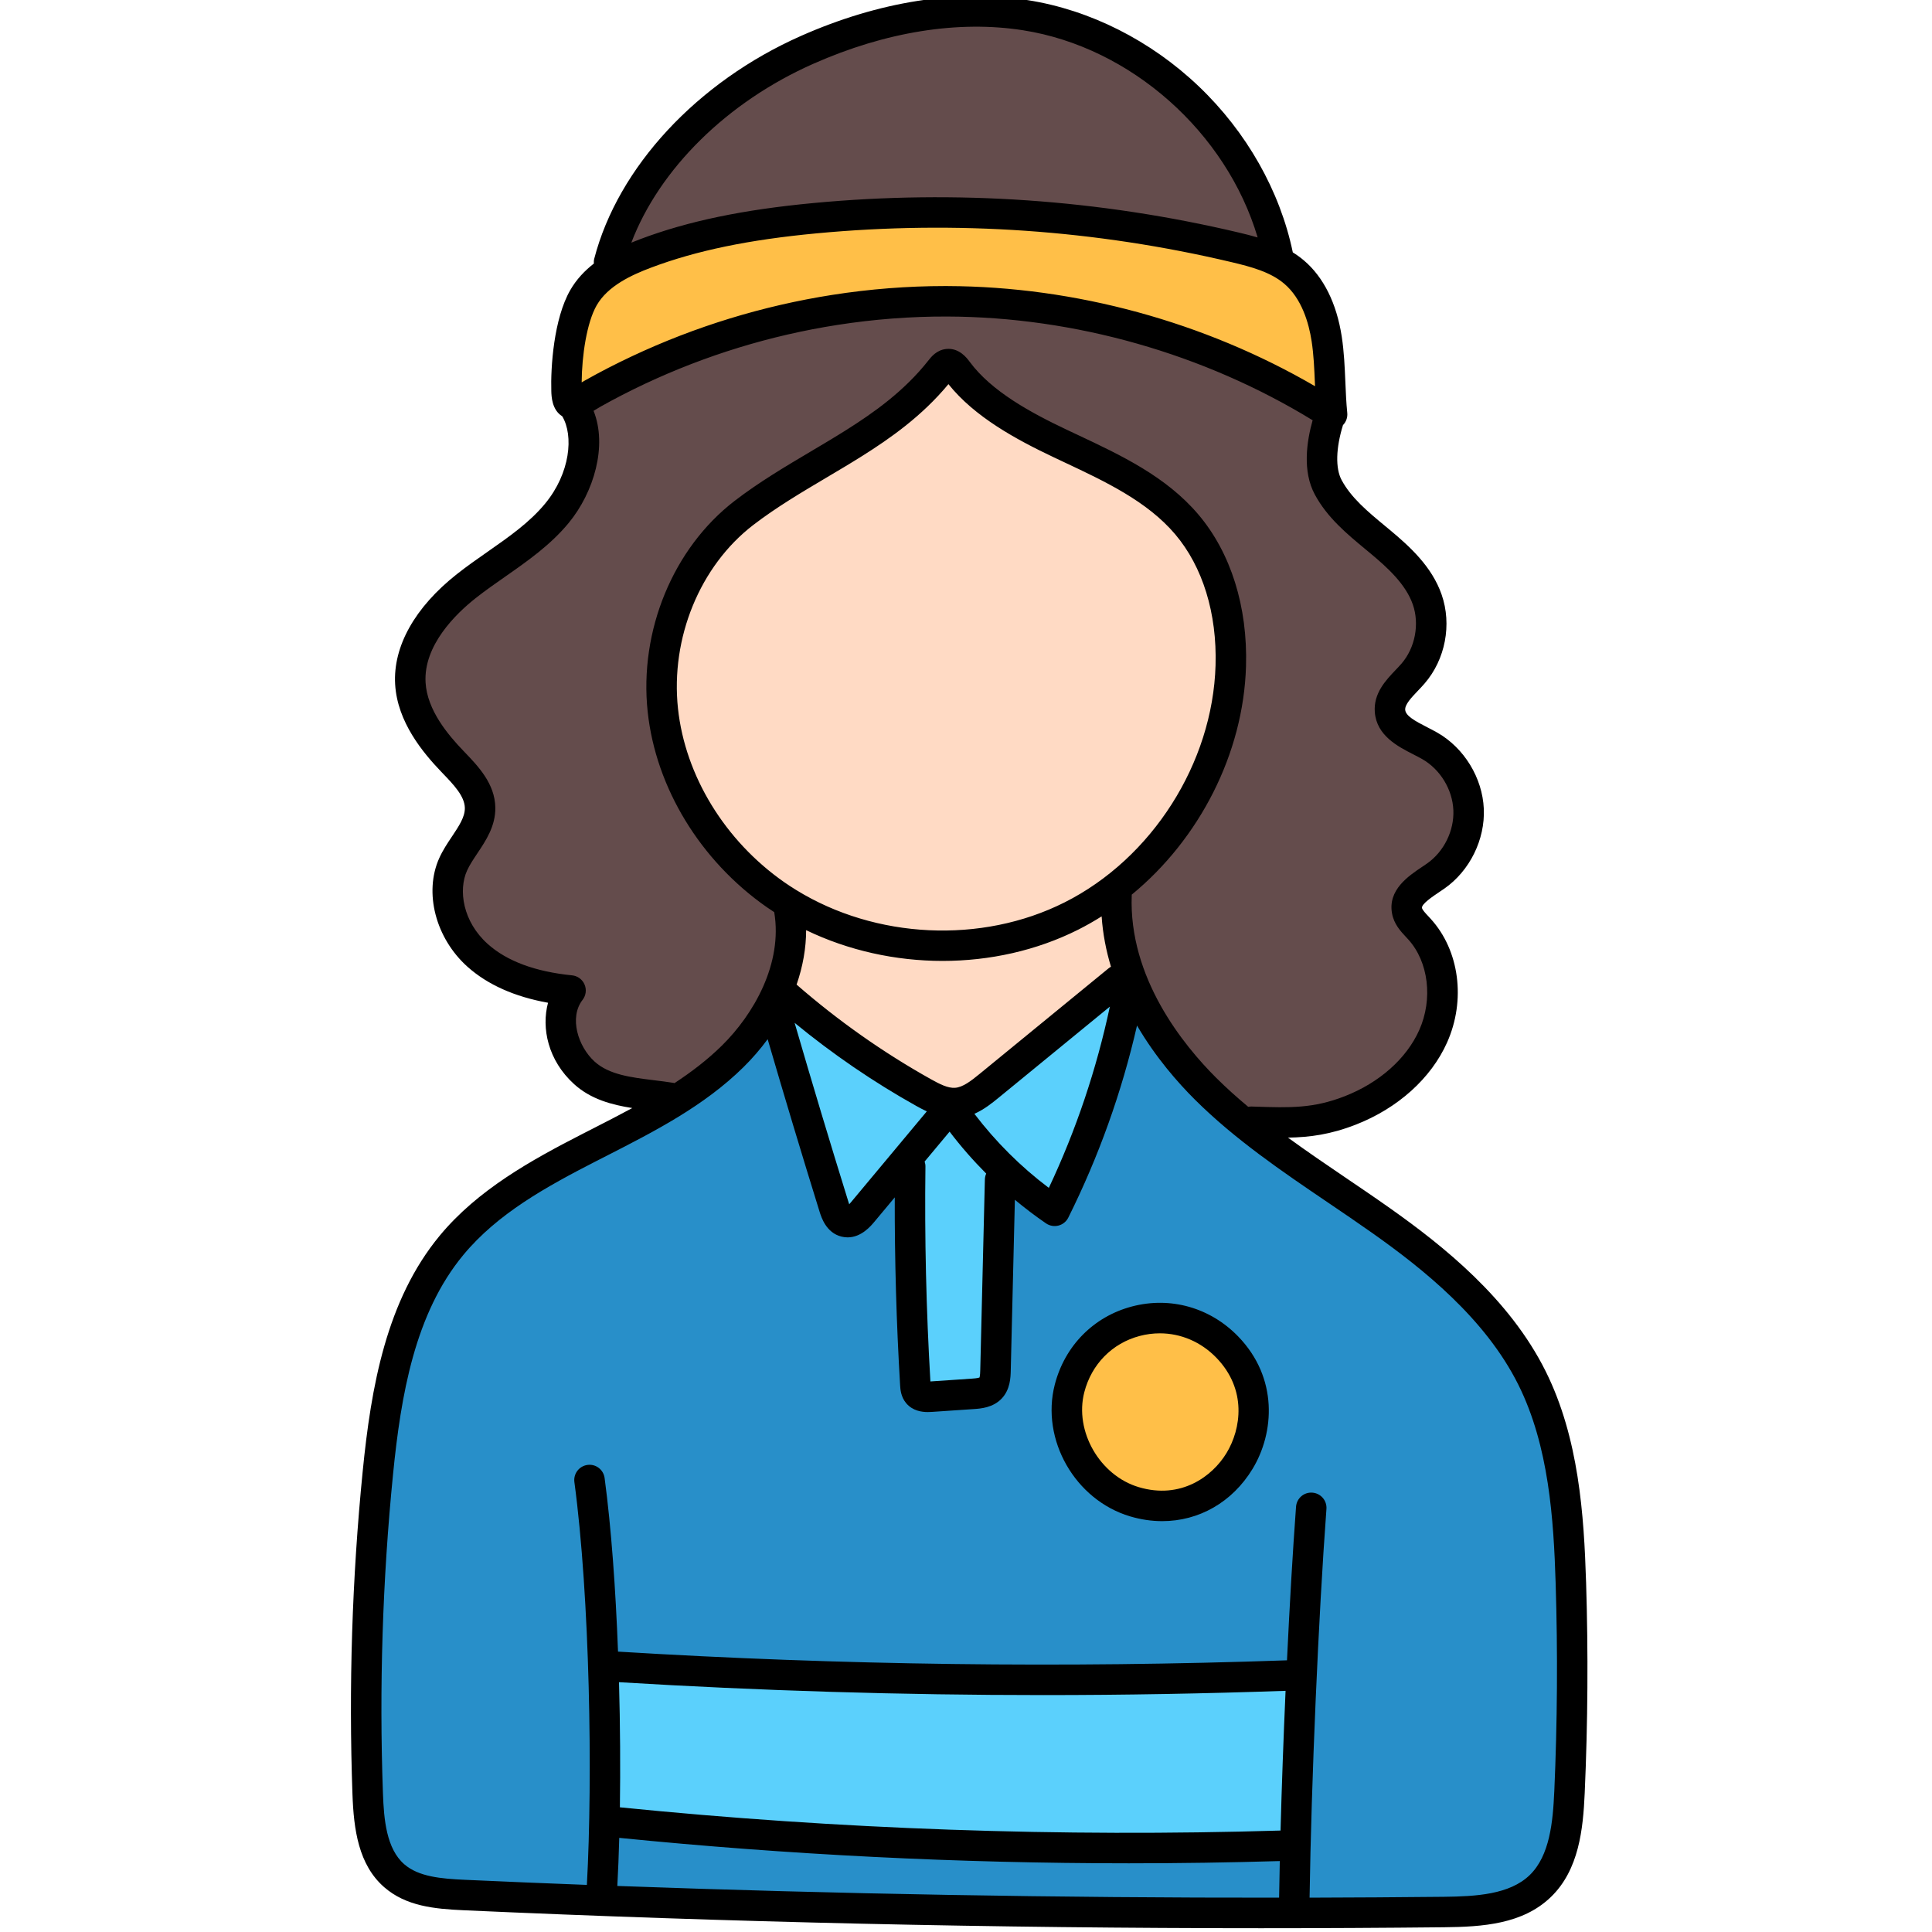 <svg height="511pt" viewBox="-92 1 511 512" width="511pt" xmlns="http://www.w3.org/2000/svg"><path d="m253.984 106.809c-28.598-16.641-62.453-25.871-95.336-25.996h-.684c-9.746 0-19.594.766-29.262 2.281-18.043 2.832-35.559 8.199-52.066 15.957-4.152 1.953-8.199 4.035-12.035 6.188-.277.168-.621.363-.961.559l-6.047 3.48.051-6.973c.047-6.789 1.258-16.723 4.516-22.379 3.578-6.262 10.68-9.562 16.469-11.738 12.348-4.652 26.625-7.617 44.922-9.328 10.688-1.008 21.531-1.516 32.234-1.516 26.531 0 53.117 3.105 79.02 9.234 5.773 1.367 11.305 2.898 15.609 6.555 5.602 4.738 7.785 12.211 8.633 17.641.598 3.926.758 7.816.914 11.582l.309 8.109zm0 0" fill="#ffbf48"/><path d="m215.445 400.039c-2.395 0-4.848-.367-7.293-1.098-12.332-3.664-20.355-17.68-17.168-29.992 2.273-8.828 8.816-15.469 17.5-17.766 2.133-.562 4.277-.844 6.379-.844 6.707 0 13.039 2.723 17.84 7.664 9.77 10.078 7.863 22.531 3.266 30.137-3.488 5.754-10.707 11.898-20.523 11.898zm0 0" fill="#ffbf48"/><path d="m235.734 297.395c-3.25-2.711-6.102-5.289-8.711-7.891-9.18-9.125-24.422-27.895-23.605-51.215-.004-.062-.004-.125-.004-.188v-1.895l1.461-1.199c17.414-14.297 28.191-35.816 28.832-57.566.43-14.793-3.711-28.109-11.664-37.496-7.977-9.414-19.527-14.844-30.695-20.094l-2.891-1.363c-9.902-4.699-20.871-10.66-27.211-19.254-.617-.828-1.441-1.781-2.375-1.781-.066 0-.133.004-.199.012-.801.09-1.383.754-1.91 1.426-6.875 8.766-15.43 14.762-22.895 19.473-3.129 1.973-6.367 3.887-9.496 5.738l-.176.105c-6.562 3.891-13.352 7.914-19.562 12.695-15.223 11.691-23.664 32.219-21.512 52.301 2.039 18.984 13.199 37.273 29.855 48.918.613.43 1.238.84 1.867 1.242l1.492.957.293 1.746c1.68 9.977-1.371 25.418-14.965 38.832-3.688 3.641-8.016 7.07-13.227 10.488l-1.465.961-1.789-.449c-1.531-.246-3.102-.445-4.84-.66-6.473-.789-13.172-1.609-17.945-5.934-5.84-5.285-8.711-15.305-3.672-21.789-10.633-1.121-18.902-4.246-24.605-9.344-3.719-3.32-6.266-7.504-7.367-12.094-1.016-4.246-.711-8.508.863-12 .809-1.789 1.949-3.496 3.051-5.148 2.043-3.043 4.148-6.18 4.098-9.844-.066-4.766-3.754-8.594-7.004-11.973l-.352-.375c-4.52-4.703-10.625-12-11.117-20.629-.688-11.703 8.969-21.152 14.785-25.742 2.465-1.938 5.086-3.777 7.625-5.559l.363-.254c5.73-4.004 11.602-8.105 16.059-13.52 6.332-7.691 8.84-18.492 5.965-25.68l-1.258-3.145 3.258-1.984c.5-.305 1.023-.625 1.586-.938 3.703-2.09 7.746-4.172 11.996-6.168 16.477-7.754 33.988-13.121 52.043-15.953 9.707-1.52 19.527-2.289 29.188-2.289h.746c34.336.133 69.422 10.105 98.801 28.078l2.59 1.582-.828 2.918c-1.375 4.859-2.445 11.699.242 16.695 2.934 5.453 7.832 9.504 12.57 13.426l1.184.973c4.883 4.074 10.258 8.941 12.488 15.371 2.25 6.48.75 14.332-3.734 19.531-.555.633-1.129 1.242-1.703 1.848-2.742 2.879-4.664 5.145-4.438 8.125.285 3.68 3.641 5.68 7.996 7.91l.227.117c.832.422 1.617.824 2.375 1.262 5.902 3.379 9.918 9.969 10.23 16.785.312 6.809-3.102 13.73-8.695 17.633-.363.258-.777.531-1.199.816l-.18.121c-3.918 2.625-6.859 4.906-6.238 8.297.312 1.691 1.531 2.988 2.711 4.242l.566.605c6.465 7.137 7.941 18.789 3.652 28.402-3.816 8.531-11.828 15.688-21.98 19.641-6.77 2.629-12.168 3.168-18.195 3.168-2.215 0-4.543-.078-7.004-.156l-.992-.031-1.871.375zm0 0" fill="#644c4c"/><path d="m71.074 63.887c7.852-20.625 26.691-39.191 50.395-49.664 15.238-6.734 30.293-10.148 44.75-10.148 4.441 0 8.824.332 13.035.992 29.805 4.672 56.688 28.41 65.375 57.727l2.094 7.062-7.062-2.09c-1.383-.41-2.871-.793-4.824-1.25-25.922-6.137-52.52-9.246-79.062-9.246-10.699 0-21.539.508-32.227 1.512-18.328 1.715-32.609 4.684-44.941 9.332-.742.273-1.484.562-2.227.879l-8.645 3.672zm0 0" fill="#644c4c"/><path d="m250.555 503.84c.469-31.297 2.352-74.719 4.48-103.246-.922 11.34-1.75 25.379-2.477 40.598l-.176 3.676-3.68.129c-21.402.754-43.176 1.137-64.727 1.137-37.66 0-75.66-1.16-112.949-3.449l-3.617-.223-.133-3.621c-.66-17.656-1.879-33.434-3.52-45.625 4.035 30.625 4.852 78.719 3.258 107.523l-.219 3.93-3.93-.152c-10.723-.418-21.598-.871-32.332-1.352-7.047-.324-13.758-.957-18.516-5.086-5.969-5.188-6.766-13.918-7.043-21.695-1.02-28.301-.113-56.926 2.695-85.078 2.164-21.688 6.031-44 19.539-60.289 9.57-11.551 22.754-18.852 36.559-25.918l2.586-1.328c12.457-6.355 25.328-12.922 35.355-22.816 2.148-2.113 4.168-4.445 6-6.934l4.797-6.52 2.266 7.77c4.395 15.102 9.012 30.445 13.719 45.602.535 1.727 1.309 3.543 2.965 3.957.219.055.449.082.676.082 1.77 0 3.379-1.934 3.984-2.66l12.523-15.016-.027 11.082c-.039 16.438.438 33.105 1.414 49.543.039.738.094 1.73.688 2.43.188.23.77.918 2.648.918.328 0 .617-.023.824-.039l11.113-.754c1.414-.094 3.531-.234 4.773-1.562 1.199-1.289 1.25-3.332 1.281-4.688l1.289-53.57 6.352 5.273c2.652 2.203 5.336 4.234 7.969 6.039 7.969-15.883 13.988-32.711 17.949-50.031l2.25-9.855 5.102 8.73c4.84 8.277 10.668 14.797 14.707 18.809 10.371 10.324 22.719 18.695 34.66 26.789 4.121 2.793 8.086 5.492 11.898 8.18 13.766 9.73 30.746 23.254 39.91 41.645 8.477 16.969 9.766 36.922 10.309 54.289.578 18.324.457 37.008-.359 55.531-.398 8.777-1.352 18.652-7.742 24.816-6.379 6.148-16.117 6.762-25.543 6.859-12.824.141-25.73.195-35.539.23l-4.074.012zm-35.645-153.578c-2.152 0-4.32.285-6.445.848-8.711 2.305-15.273 8.965-17.559 17.82-3.246 12.57 4.641 26.352 17.23 30.098 2.465.727 4.945 1.094 7.359 1.094 8.445 0 15.93-4.352 20.527-11.934 4.984-8.23 5.91-20.77-3.27-30.23-4.809-4.965-11.145-7.695-17.844-7.695zm0 0" fill="#288fc9"/><path d="m241.695 507.902c-56.617 0-114.066-1.043-170.746-3.105l-4.074-.148.227-4.07c.215-3.848.387-8.098.504-12.633l.113-4.305 4.285.43c44.516 4.457 89.82 6.719 134.66 6.719 13.137 0 26.555-.195 39.875-.586l4.203-.125-.09 4.207c-.066 3.344-.129 6.574-.18 9.68l-.062 3.934zm0 0" fill="#288fc9"/><path d="m157.301 251.602c-14.707 0-28.82-3.902-40.824-11.289l-.203-.121c-1.18-.738-2.238-1.434-3.238-2.125-16.656-11.641-27.805-29.91-29.836-48.871-2.156-20.051 6.273-40.555 21.477-52.238 6.332-4.852 13.457-9.066 19.742-12.789l.727-.434c2.895-1.715 5.883-3.488 8.754-5.305 7.047-4.445 15.152-10.078 21.867-18.184l3.137-3.785 3.066 3.84c6.473 8.102 17.004 13.77 26.449 18.246l2.98 1.398c11.129 5.246 22.637 10.668 30.578 20.051 7.945 9.367 12.086 22.664 11.656 37.441-.801 27.359-17.77 53.996-42.223 66.285-10.254 5.156-22.047 7.879-34.109 7.879zm0 0" fill="#ffdac4"/><path d="m160.297 293.289c-2.789 0-5.367-1.309-7.98-2.766-12.898-7.195-25.125-15.805-36.34-25.59l-2.035-1.773.883-2.551c1.535-4.422 2.309-8.832 2.309-13.109v-6.375l5.742 2.773c10.5 5.07 22.406 7.75 34.438 7.75 12.094 0 23.895-2.715 34.125-7.852 1.957-.984 3.93-2.105 5.871-3.328l5.668-3.582.457 6.688c.285 4.168 1.062 8.355 2.309 12.449l.934 3.074-2.797 1.578-.035.027-.055.031-34.152 27.949c-2.773 2.277-5.531 4.348-8.738 4.586-.211.016-.406.02-.602.02zm0 0" fill="#ffdac4"/><g fill="#5bd0fc"><path d="m184.023 446.211c-37.371 0-75.133-1.145-112.234-3.402l-4.359-.266.117 4.363c.301 11.109.379 22.52.23 32.996l-.055 3.668 3.652.371c44.699 4.496 90.207 6.773 135.25 6.773 13.43 0 27.004-.203 40.352-.605l3.773-.117.105-3.773c.312-11.527.77-24.309 1.328-36.953l.188-4.324-4.324.152c-21.352.738-42.891 1.117-64.023 1.117zm0 0"/><path d="m186.965 321.953 2.098-4.445c7.332-15.551 12.875-32.004 16.477-48.906l2.371-11.148-38.223 31.293c-1.527 1.258-3.434 2.82-5.574 3.762l-4.645 2.047 3.074 4.039c5.887 7.727 12.781 14.59 20.496 20.398zm0 0"/><path d="m150.07 367.332.238 4.031 15.055-1.02c1.391-.098 2.426-.234 3.297-.613l1.559-.672.602-1.586c.336-.891.422-1.906.453-3.316l1.219-50.484 1.156-2.523-1.961-1.965c-3.414-3.426-6.559-7.027-9.344-10.707l-3.035-4.012-9.844 11.793-1.434 1.691.723 2.125c-.25 18.875.195 38.141 1.316 57.258zm0 0"/><path d="m154.832 291.922c-.848-.406-1.711-.855-2.559-1.324-11.09-6.195-21.738-13.469-31.648-21.625l-10-8.234 3.617 12.438c4.809 16.516 9.625 32.539 14.316 47.625.043.137.086.277.145.457l1.867 6.531 4.809-4.828c.188-.188.383-.41.605-.672l23.484-28.145zm0 0"/></g><path d="m327.828 420.34c-.559-17.793-1.891-38.258-10.734-55.984-9.566-19.188-27.047-33.141-41.207-43.152-3.941-2.789-7.992-5.535-11.914-8.191-5.043-3.418-10.148-6.895-15.145-10.527 5.852-.105 11.27-.836 17.938-3.43 11.148-4.34 19.977-12.273 24.219-21.77 5.012-11.223 3.289-24.375-4.289-32.734-.219-.242-.445-.484-.668-.727-.711-.754-1.59-1.691-1.684-2.195-.188-1.031 2.867-3.078 4.508-4.18.492-.328.973-.652 1.434-.973 6.707-4.684 10.805-12.988 10.438-21.16-.367-8.172-5.188-16.078-12.285-20.141-.898-.516-1.832-.992-2.738-1.457-3.324-1.699-5.688-3.027-5.809-4.613-.109-1.395 1.633-3.223 3.312-4.992.637-.664 1.266-1.328 1.84-1.996 5.492-6.359 7.262-15.602 4.504-23.539-2.57-7.414-8.43-12.734-13.719-17.141l-1.203-.996c-4.645-3.848-9.031-7.48-11.582-12.219-1.676-3.117-1.523-8.477.359-14.566.828-.844 1.258-2.02 1.137-3.227-.273-2.699-.387-5.395-.508-8.25-.168-3.914-.336-7.965-.961-12.016-1.352-8.773-4.816-15.738-10.027-20.152-.938-.793-1.922-1.496-2.938-2.129-3.387-16.289-12.242-31.918-24.945-44.023-12.73-12.129-28.809-20.234-45.273-22.816-18.684-2.93-39.457.34-60.07 9.453-27.539 12.172-48.551 34.809-54.84 59.074-.113.43-.133.859-.102 1.281-2.438 1.895-4.625 4.195-6.262 7.047-4.367 7.617-5.207 20.414-5.012 26.773.039 1.375.156 4.961 2.895 6.648 3.07 5.133 2.117 15.074-4.52 23.125-4.117 4.996-9.52 8.77-15.234 12.762-2.715 1.895-5.52 3.855-8.191 5.965-11.121 8.781-16.922 19.145-16.336 29.184.586 9.969 7.289 18.035 12.277 23.238l.324.34c2.867 2.98 5.828 6.062 5.871 9.203.031 2.391-1.562 4.77-3.402 7.531-1.199 1.789-2.434 3.637-3.379 5.734-4.117 9.129-.969 21.246 7.492 28.809 5.301 4.734 12.461 7.934 21.332 9.531-1.789 6.688-.031 15.277 6.93 21.582 4.414 3.996 9.98 5.473 15.398 6.32-3.496 1.895-7.039 3.707-10.547 5.5l-2.602 1.328c-13.633 6.984-27.789 14.82-37.84 26.941-14.215 17.152-18.23 40.168-20.453 62.488-2.824 28.352-3.734 57.164-2.711 85.629.332 9.273 1.586 18.672 8.438 24.621 5.758 5 13.219 5.73 21 6.086 70.059 3.164 140.938 4.762 211.344 4.762 16.184 0 32.344-.086 48.461-.254 10.25-.105 20.879-.812 28.336-8.004 7.469-7.203 8.551-18.004 8.977-27.559.824-18.52.949-37.305.367-55.844zm-204.746-402.457c19.191-8.488 38.406-11.551 55.555-8.859 28.648 4.492 53.922 27.137 62.152 54.902-1.68-.492-3.375-.914-5.047-1.309-36.922-8.734-74.797-11.363-112.57-7.82-18.688 1.754-33.297 4.793-45.98 9.57-.777.293-1.574.605-2.383.941 7.438-19.523 25.379-37.309 48.273-47.426zm-57.461 64.035c2.957-5.156 9.258-8.051 14.418-9.992 11.992-4.516 25.938-7.406 43.891-9.09 36.898-3.465 73.891-.895 109.953 7.637 5.27 1.246 10.305 2.621 13.941 5.703 4.68 3.961 6.535 10.461 7.266 15.219.555 3.605.711 7.258.871 11.125.016.273.023.551.035.828-29.277-17.031-63.535-26.414-97.328-26.539-.234-.004-.469-.004-.703-.004-9.93 0-19.98.789-29.883 2.34-18.422 2.887-36.301 8.363-53.145 16.285-4.258 2-8.391 4.129-12.289 6.324-.344.191-.676.387-1 .578.051-7.09 1.352-15.844 3.973-20.414zm20.398 206.059c-1.727-.281-3.488-.496-5.188-.703-6.125-.754-11.914-1.465-15.746-4.934-4.418-4.004-6.82-11.711-3.195-16.367.902-1.16 1.102-2.719.52-4.07-.578-1.352-1.848-2.281-3.309-2.426-9.746-.973-17.254-3.762-22.32-8.289-6.688-5.98-7.836-14.32-5.512-19.465.668-1.484 1.668-2.984 2.73-4.57 2.266-3.387 4.832-7.227 4.766-12.125-.09-6.328-4.543-10.965-8.121-14.691l-.324-.336c-4.105-4.277-9.613-10.812-10.039-18.117-.582-9.887 8.066-18.262 13.277-22.375 2.484-1.961 5.191-3.855 7.809-5.68 5.91-4.129 12.023-8.398 16.844-14.246 6.707-8.141 10.293-20.461 6.59-29.711.004 0 .004-.004.008-.004.555-.344 1.156-.715 1.801-1.078 3.727-2.098 7.684-4.133 11.766-6.055 16.148-7.59 33.293-12.844 50.957-15.613 9.715-1.523 19.594-2.281 29.305-2.238 33.723.125 67.926 9.867 96.723 27.488-1.578 5.574-2.754 13.492.574 19.676 3.297 6.125 8.504 10.438 13.543 14.609l1.184.984c4.453 3.711 9.363 8.125 11.258 13.582 1.797 5.188.598 11.461-2.988 15.617-.492.57-1.031 1.133-1.574 1.703-2.629 2.762-5.902 6.203-5.52 11.184.48 6.215 6.09 9.086 10.184 11.18.859.441 1.672.855 2.402 1.273 4.754 2.723 7.984 8.02 8.23 13.496.246 5.473-2.5 11.039-6.992 14.176-.418.293-.859.586-1.305.887-3.625 2.426-9.105 6.098-7.953 12.348.52 2.84 2.301 4.738 3.73 6.262.195.211.391.418.578.625 5.375 5.926 6.566 15.805 2.898 24.016-3.379 7.57-10.59 13.961-19.777 17.535-8.312 3.238-14.402 3.043-23.613 2.75l-1-.035c-.043 0-.086 0-.129 0-.273 0-.543.027-.801.078-2.926-2.441-5.762-4.977-8.445-7.645-8.742-8.699-23.285-26.562-22.426-48.465 0-.035-.008-.07-.008-.109 17.93-14.727 29.617-37.387 30.293-60.543.461-15.777-4.016-30.051-12.617-40.195-8.547-10.086-20.512-15.715-32.082-21.156l-2.844-1.34c-9.441-4.477-19.883-10.113-25.703-18.008-.684-.93-2.773-3.758-6.238-3.371-2.523.277-3.984 2.145-4.605 2.938-6.512 8.301-14.715 14.035-21.883 18.555-3.074 1.938-6.289 3.84-9.398 5.684-6.723 3.984-13.676 8.102-20.141 13.066-16.301 12.52-25.352 34.465-23.051 55.902 2.156 20.117 13.949 39.469 31.543 51.766.656.461 1.324.898 1.992 1.332 2.301 13.672-5.5 27.113-13.824 35.32-3.801 3.75-8.074 7.016-12.609 9.988-.074-.016-.145-.047-.223-.059zm66.516 20.844 6.617-7.926c2.988 3.934 6.234 7.637 9.703 11.117-.215.48-.344 1.008-.355 1.566l-1.223 50.48c-.008.398-.035 1.555-.199 1.996-.445.191-1.641.273-2.051.301l-10.961.742c-1.113-18.891-1.559-38.055-1.316-56.973.008-.457-.082-.891-.215-1.305zm-16.496-187.008c7.355-4.641 15.754-10.5 22.805-19.012 6.957 8.707 17.941 14.66 27.863 19.363l2.863 1.352c10.789 5.074 21.949 10.32 29.359 19.066 7.309 8.621 11.109 20.957 10.703 34.738-.758 25.93-16.844 51.18-40.02 62.828-22.043 11.078-50.113 9.664-71.098-3.277-.039-.027-.078-.051-.117-.074-1.043-.645-2.078-1.312-3.082-2.016-15.711-10.98-26.23-28.18-28.145-46.012-2.004-18.699 5.824-37.789 19.941-48.637 6.078-4.668 12.82-8.66 19.336-12.523 3.156-1.871 6.422-3.801 9.59-5.797zm21.277 133.84c12.449-.004 24.867-2.73 35.922-8.285 2.125-1.07 4.195-2.25 6.207-3.52.316 4.668 1.195 9.129 2.473 13.344-.23.125-.453.273-.664.445l-34.145 27.957c-2.355 1.93-4.473 3.539-6.504 3.684-1.895.137-4.082-.984-6.34-2.242-12.711-7.098-24.688-15.547-35.66-25.109 1.66-4.797 2.523-9.668 2.527-14.426 11.184 5.398 23.695 8.152 36.184 8.152zm-6.988 38.434c.879.492 1.812.984 2.781 1.441l-20.113 24.105c-.168.199-.316.367-.449.512-.047-.141-.102-.301-.156-.48-4.906-15.781-9.703-31.762-14.309-47.602 10.066 8.273 20.871 15.672 32.246 22.023zm15.391 2.082c2.613-1.148 4.77-2.906 6.508-4.328l29.395-24.07c-3.531 16.578-8.945 32.703-16.172 48.031-7.465-5.621-14.066-12.207-19.73-19.633zm81.137 189.945c-58.227 1.754-117.117-.32-175.078-6.156.148-10.387.082-21.738-.234-33.16 37.305 2.27 74.926 3.418 112.488 3.418 21.43 0 42.84-.387 64.156-1.129-.555 12.52-1.016 25.234-1.332 37.027zm-175.758 14.684c.215-3.93.387-8.207.508-12.746 44.719 4.477 89.973 6.742 135.059 6.742 13.352 0 26.695-.199 39.992-.594-.074 3.348-.133 6.586-.18 9.699-58.363.059-117.062-.977-175.379-3.102zm248.297-24.977c-.359 8-1.188 16.965-6.52 22.109-5.32 5.133-14.188 5.652-22.812 5.742-11.816.125-23.656.191-35.512.227.461-30.766 2.355-74.594 4.469-103.008.168-2.223-1.5-4.16-3.727-4.324-2.242-.176-4.16 1.504-4.328 3.727-.863 11.641-1.691 25.859-2.402 40.707-58.875 2.07-118.48 1.297-177.281-2.305-.629-16.582-1.789-32.852-3.555-46.012-.301-2.211-2.324-3.77-4.539-3.465-2.211.297-3.762 2.328-3.469 4.539 4.105 30.562 4.883 78.172 3.309 106.758-10.789-.41-21.562-.859-32.316-1.348-6.301-.285-12.273-.812-16.066-4.113-4.75-4.125-5.414-11.871-5.664-18.812-1.012-28.105-.109-56.551 2.676-84.543 2.094-21.043 5.801-42.648 18.633-58.133 9.082-10.953 21.883-18.031 35.309-24.91l2.59-1.32c12.719-6.496 25.871-13.211 36.34-23.535 2.375-2.344 4.512-4.824 6.406-7.406 4.438 15.207 9.043 30.527 13.746 45.668.48 1.543 1.758 5.641 5.816 6.648.57.141 1.117.203 1.641.203 3.633 0 6.156-3.023 7.059-4.105l5.422-6.496c-.039 16.582.434 33.289 1.418 49.785.066 1.074.184 3.066 1.617 4.77 1.703 2.023 4.121 2.34 5.715 2.34.465 0 .855-.023 1.141-.043l11.066-.75c1.785-.121 5.102-.344 7.422-2.828 2.238-2.391 2.316-5.602 2.359-7.328l1.094-45.309c2.648 2.203 5.395 4.301 8.262 6.262.965.656 2.168.867 3.297.574 1.129-.293 2.078-1.062 2.598-2.105 8.07-16.195 14.18-33.285 18.211-50.906 4.918 8.422 10.824 15.137 15.336 19.629 10.656 10.598 23.18 19.086 35.293 27.297 3.887 2.633 7.906 5.359 11.781 8.098 13.391 9.469 29.879 22.586 38.645 40.164 8.113 16.266 9.359 35.695 9.887 52.637.574 18.332.449 36.914-.363 55.223zm0 0"/><path d="m207.445 347.238c-10.129 2.684-17.762 10.414-20.414 20.688-3.766 14.598 5.375 30.59 19.965 34.93 2.855.848 5.711 1.262 8.5 1.262 9.68 0 18.562-4.969 23.953-13.859 5.781-9.539 6.844-24.086-3.82-35.086-7.434-7.668-17.969-10.637-28.184-7.934zm25.094 38.836c-3.777 6.234-12.133 12.348-23.242 9.039-10.363-3.078-17.113-14.84-14.445-25.168 1.914-7.406 7.391-12.977 14.656-14.898 1.785-.473 3.582-.703 5.359-.703 5.547 0 10.891 2.254 14.965 6.453 8.188 8.445 6.578 18.895 2.707 25.277zm0 0"/></svg>